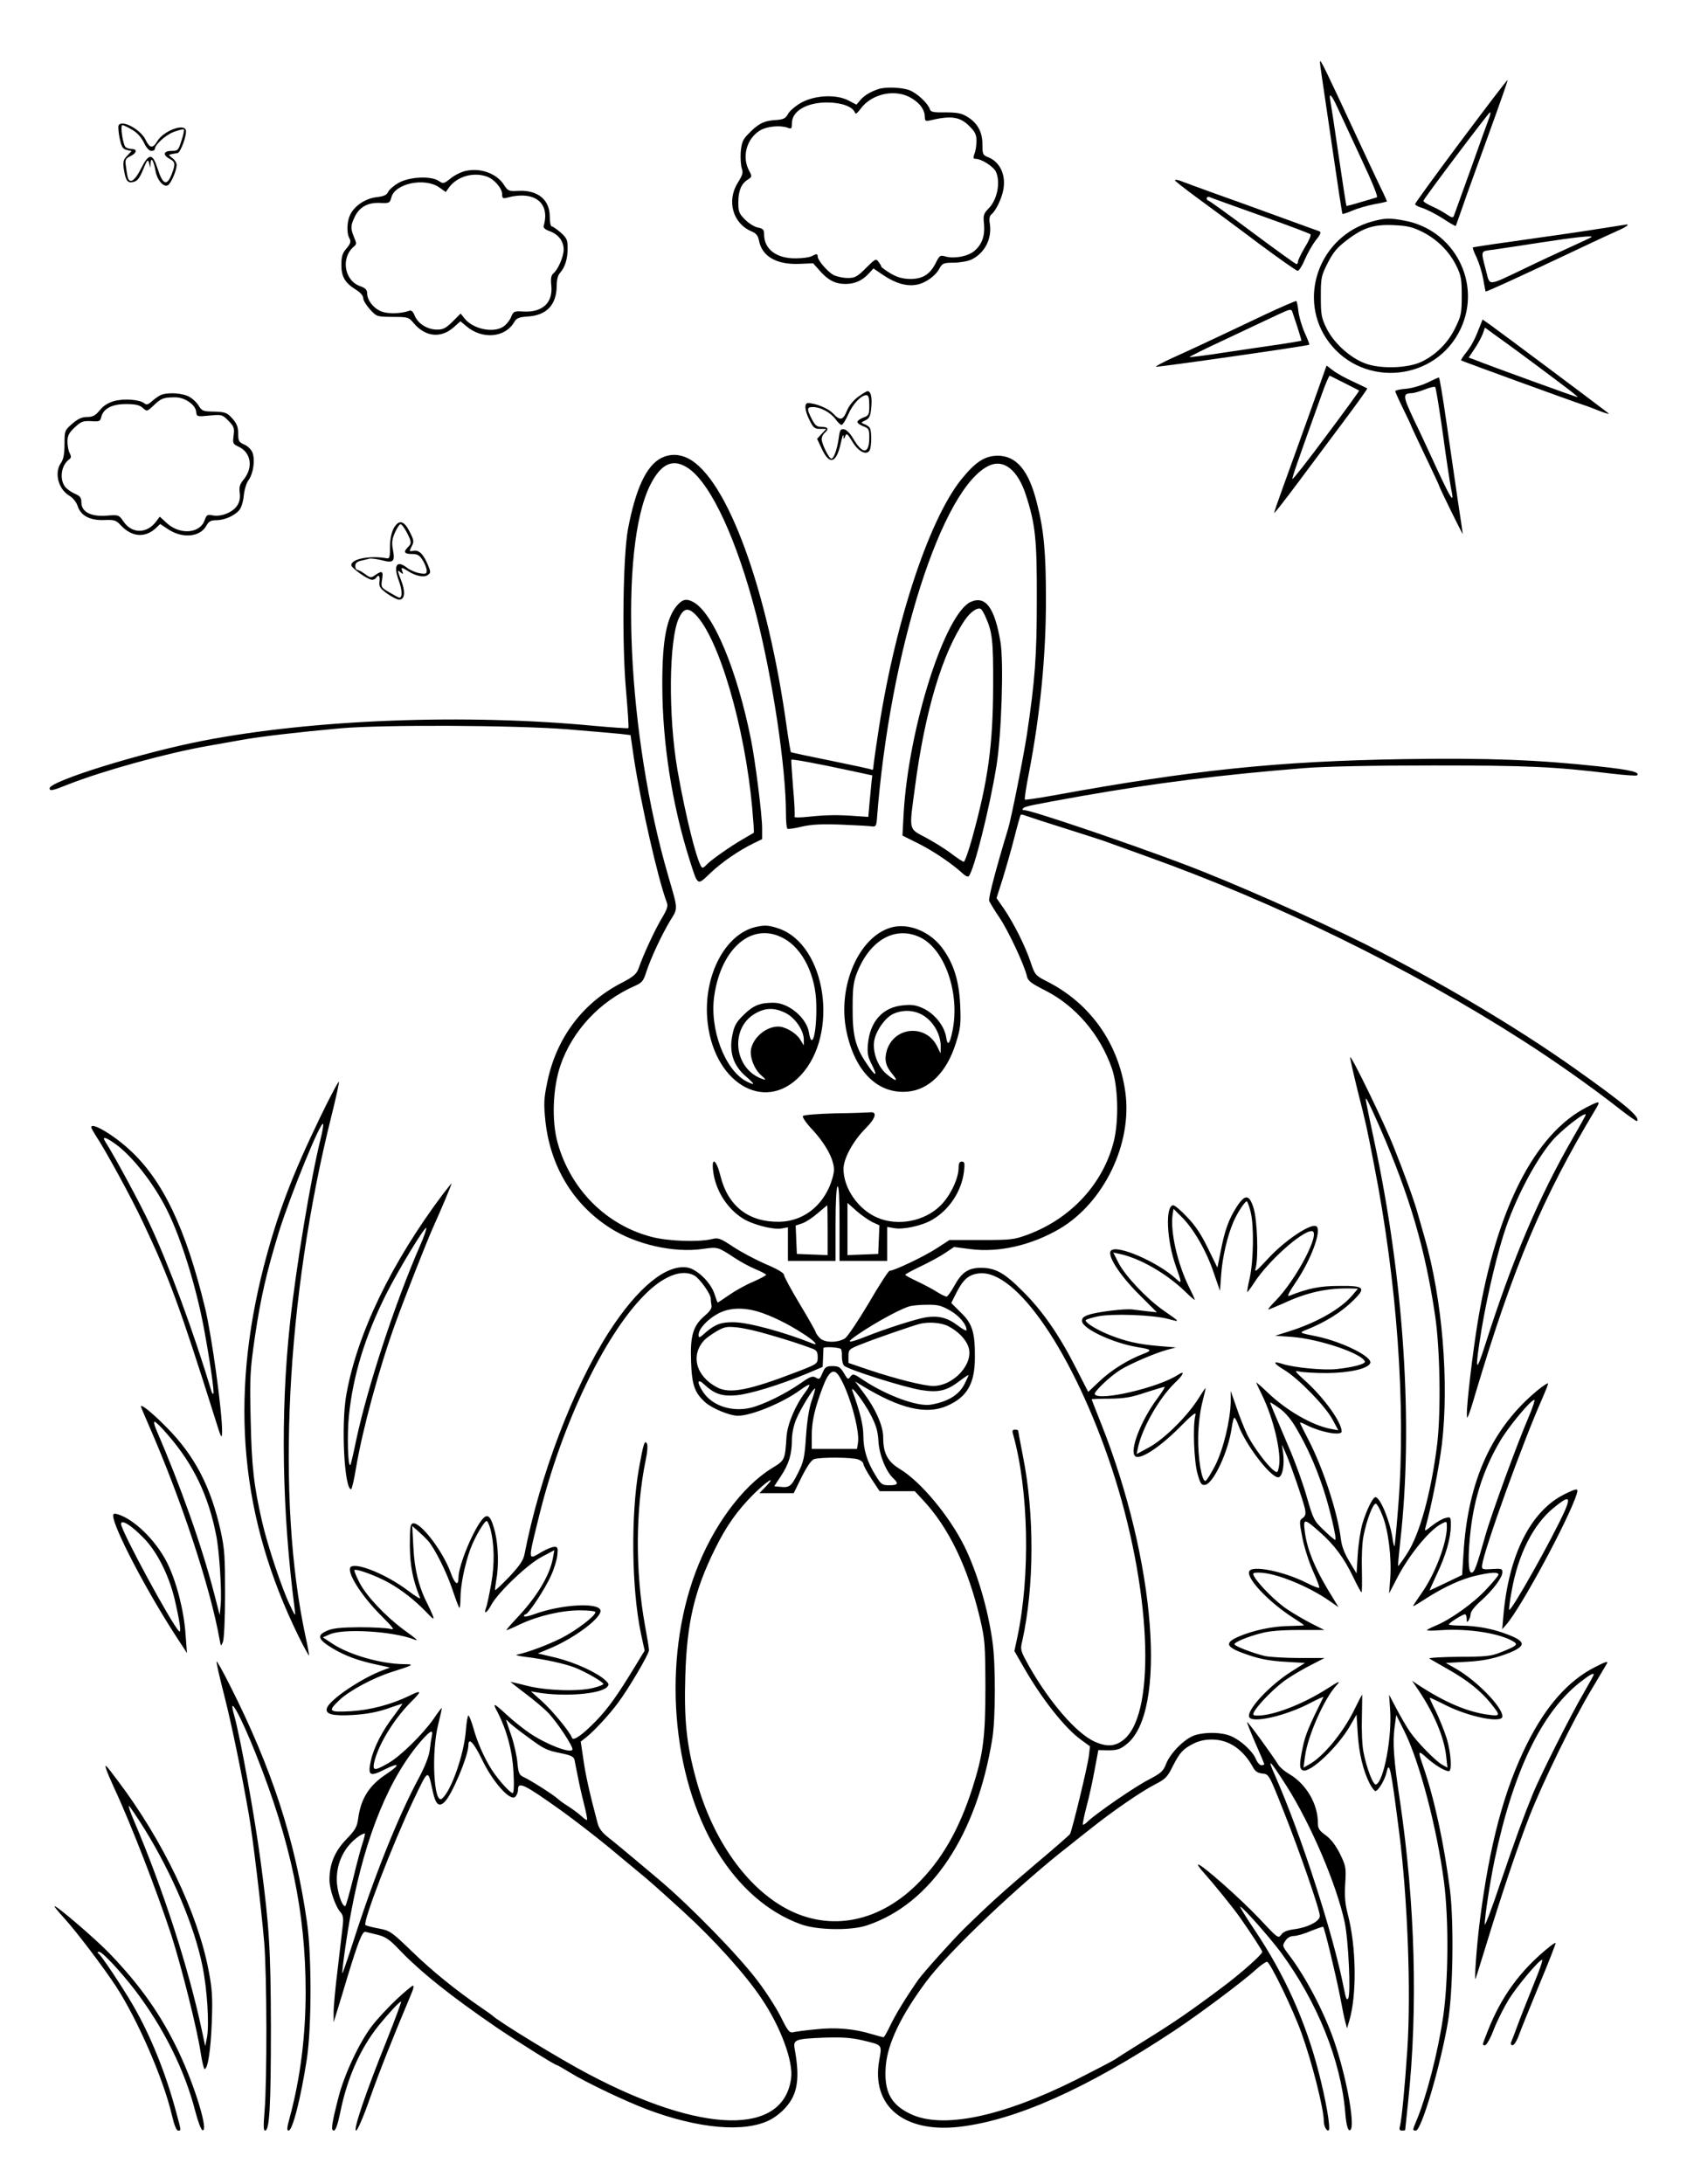 <?xml version="1.0" standalone="no"?>
<!DOCTYPE svg PUBLIC "-//W3C//DTD SVG 20010904//EN"
 "http://www.w3.org/TR/2001/REC-SVG-20010904/DTD/svg10.dtd">
<svg version="1.0" xmlns="http://www.w3.org/2000/svg"
 width="850pt" height="1100pt" viewBox="0 0 850 1100"
 preserveAspectRatio="xMidYMid meet">
<g transform="translate(0,1100) scale(0.1,-0.1)"
fill="#000000" stroke="none">
<path d="M6651 10690 c-1 -8 4 -42 9 -75 5 -33 30 -202 55 -374 25 -173 47
-316 49 -318 2 -2 24 5 49 16 25 11 74 25 109 32 35 6 64 13 66 14 1 1 -13 33
-32 71 -33 69 -70 148 -131 279 -145 312 -174 372 -174 355z m88 -232 c16 -35
70 -150 119 -256 57 -122 87 -194 79 -196 -7 -2 -43 -13 -81 -24 -39 -12 -71
-20 -72 -19 -1 1 -19 115 -39 252 -20 138 -39 262 -42 278 -9 45 6 31 36 -35z"/>
<path d="M7361 10290 c-127 -170 -231 -313 -231 -318 0 -5 17 -14 38 -20 21
-7 67 -30 101 -52 35 -23 64 -40 66 -38 1 2 16 44 33 93 17 50 76 213 131 364
55 151 99 276 97 278 -2 2 -107 -136 -235 -307z m141 113 c-6 -15 -47 -129
-91 -253 -45 -124 -83 -231 -86 -238 -4 -10 -12 -8 -35 8 -16 11 -50 30 -75
41 -25 11 -45 24 -43 28 7 18 333 450 336 446 3 -2 0 -17 -6 -32z"/>
<path d="M4425 10551 c-39 -13 -71 -32 -90 -55 l-20 -23 -40 21 c-61 32 -167
27 -236 -10 -29 -16 -60 -42 -68 -57 -14 -25 -23 -29 -69 -32 -55 -4 -85 -20
-136 -74 -24 -25 -30 -42 -34 -88 -2 -32 1 -69 6 -83 7 -19 3 -33 -20 -69 -58
-92 -26 -206 68 -246 24 -10 33 -21 38 -46 15 -80 88 -122 201 -118 l72 3 33
-37 c42 -48 78 -67 130 -67 47 0 85 17 118 53 l23 25 50 -34 c61 -41 117 -57
167 -48 45 8 97 45 116 83 14 25 20 28 74 28 33 1 72 8 89 17 67 34 102 106
90 181 -4 23 -1 38 9 46 22 18 51 79 59 122 15 76 -17 143 -78 166 -25 10 -27
15 -27 64 0 64 -26 110 -80 141 -26 16 -51 20 -107 20 -60 -1 -74 2 -78 16 -9
29 -62 79 -101 95 -37 15 -123 19 -159 6z m172 -48 c42 -27 63 -58 63 -95 0
-16 5 -19 23 -15 108 26 154 20 202 -29 28 -28 35 -42 35 -74 0 -21 -4 -50
-10 -64 -8 -21 -6 -26 6 -26 29 0 90 -39 102 -65 24 -53 7 -142 -38 -186 -24
-25 -27 -33 -22 -78 5 -60 -10 -102 -49 -135 -32 -27 -100 -40 -144 -28 -28 8
-31 6 -50 -32 -29 -58 -66 -81 -129 -81 -38 1 -65 8 -99 28 -26 16 -47 31 -47
35 0 4 -7 15 -14 24 -12 17 -17 14 -63 -32 -44 -44 -55 -50 -92 -50 -23 0 -55
7 -71 15 -30 16 -80 74 -80 93 0 15 -6 15 -30 2 -11 -6 -46 -11 -79 -11 -98
-2 -161 46 -161 120 0 24 -5 30 -31 35 -17 3 -46 21 -65 40 -30 30 -34 40 -34
85 0 59 14 95 47 116 23 15 23 16 6 48 -36 70 -10 161 58 201 34 20 100 26
137 13 20 -8 22 -5 22 22 0 61 72 104 175 105 73 0 130 -20 142 -50 4 -11 11
-6 29 18 58 79 181 103 261 51z"/>
<path d="M597 10367 c-2 -7 0 -35 6 -64 9 -42 15 -53 35 -58 l25 -6 -23 -24
c-19 -20 -21 -31 -16 -67 9 -59 19 -72 49 -64 19 4 31 20 48 62 21 50 24 54
30 33 l7 -24 1 25 c2 33 16 9 25 -43 8 -43 38 -79 60 -71 16 6 46 74 46 104 0
10 -10 26 -22 34 -12 9 -19 17 -15 17 4 1 12 3 17 4 6 1 16 3 24 4 16 1 50 96
42 117 -12 33 -113 -7 -142 -55 -24 -40 -39 -39 -60 4 -25 54 -124 106 -137
72z m68 -20 c25 -14 46 -37 60 -65 12 -26 27 -42 37 -42 10 0 18 4 18 9 0 22
54 71 96 87 24 9 47 14 50 12 3 -3 -2 -29 -12 -57 -15 -48 -18 -51 -50 -51
-41 0 -45 -21 -9 -40 29 -16 30 -26 9 -80 -23 -58 -44 -50 -69 28 -26 82 -44
83 -85 2 -27 -54 -51 -74 -63 -52 -3 4 -8 28 -11 54 -7 45 -6 48 24 63 31 16
32 35 2 35 -9 0 -22 4 -28 8 -14 8 -30 112 -17 112 4 0 26 -10 48 -23z"/>
<path d="M2345 10139 c-22 -5 -56 -22 -75 -38 -34 -27 -37 -27 -60 -12 -39 26
-145 21 -200 -9 -25 -14 -49 -35 -54 -46 -7 -16 -22 -23 -59 -27 -56 -7 -109
-42 -132 -87 -17 -34 -20 -93 -4 -121 8 -16 5 -26 -15 -50 -21 -24 -26 -41
-26 -83 0 -60 18 -91 75 -126 21 -13 35 -30 35 -41 0 -11 15 -36 34 -57 34
-37 35 -37 114 -38 77 0 81 -1 106 -31 59 -70 137 -78 201 -22 l35 31 30 -25
c80 -68 195 -58 241 21 11 20 24 25 68 28 96 6 145 59 146 155 0 30 6 54 17
65 25 28 38 70 38 124 0 42 -4 51 -35 79 -20 17 -40 31 -45 31 -6 0 -10 22
-10 49 0 85 -60 134 -156 130 -51 -3 -55 -1 -76 32 -38 57 -119 85 -193 68z
m110 -29 c37 -14 75 -59 75 -88 0 -20 4 -23 23 -18 139 38 221 -24 186 -143
-2 -8 9 -18 30 -25 44 -16 71 -50 71 -93 0 -35 -28 -101 -53 -121 -10 -9 -13
-26 -9 -62 8 -85 -45 -134 -140 -129 -48 3 -51 1 -63 -28 -7 -17 -25 -39 -39
-48 -51 -34 -154 -12 -196 42 l-19 24 -40 -40 c-33 -33 -48 -41 -78 -41 -49 0
-96 29 -113 69 -9 23 -18 30 -28 26 -37 -14 -102 -17 -136 -5 -40 13 -76 56
-76 92 0 18 -8 27 -36 37 -80 29 -98 144 -30 200 13 11 13 16 0 46 -18 44 -18
59 3 102 23 50 67 74 127 71 48 -2 50 -1 58 28 18 70 166 101 240 51 l34 -24
18 25 c42 55 124 77 191 52z"/>
<path d="M5920 10092 c0 -4 53 -45 117 -92 64 -47 200 -147 302 -224 102 -76
192 -139 199 -140 7 0 23 25 36 56 13 31 38 75 55 97 24 29 29 42 19 46 -7 2
-105 38 -218 79 -113 41 -261 95 -330 119 -69 25 -137 50 -152 56 -16 6 -28 7
-28 3z m430 -177 c135 -48 249 -91 253 -95 4 -4 -8 -33 -28 -65 -19 -32 -35
-65 -35 -72 0 -7 -3 -13 -8 -13 -4 0 -104 72 -222 160 -118 88 -218 160 -222
160 -4 0 -8 5 -8 11 0 6 6 9 13 7 6 -3 122 -45 257 -93z"/>
<path d="M6915 9885 c-269 -73 -383 -392 -218 -610 176 -231 538 -194 662 68
109 230 -31 500 -283 546 -74 14 -98 13 -161 -4z m252 -53 c75 -38 135 -98
171 -171 24 -49 27 -68 27 -151 0 -88 -3 -101 -33 -162 -36 -75 -99 -137 -172
-171 -69 -32 -207 -36 -282 -7 -76 28 -159 104 -195 178 -25 51 -28 68 -28
158 0 96 2 105 35 170 28 55 48 78 98 116 82 62 135 79 237 74 65 -3 92 -9
142 -34z"/>
<path d="M8065 9849 c-120 -19 -178 -27 -480 -70 -88 -12 -162 -24 -164 -25
-2 -2 6 -25 19 -51 12 -26 27 -74 33 -107 6 -34 11 -62 12 -64 3 -3 167 72
455 208 107 51 210 98 228 106 29 13 43 26 25 23 -5 -1 -62 -10 -128 -20z
m-46 -43 c-2 -2 -49 -24 -104 -49 -55 -25 -161 -74 -235 -110 -189 -90 -172
-89 -193 -9 -26 102 -29 96 33 104 30 4 141 21 245 37 175 27 264 36 254 27z"/>
<path d="M6370 9414 c-303 -144 -386 -182 -468 -219 -45 -21 -81 -40 -78 -42
4 -4 767 105 773 111 2 1 -9 29 -24 62 -14 32 -28 80 -31 106 -3 27 -7 50 -11
52 -3 1 -76 -30 -161 -70z m168 -64 c11 -35 20 -65 19 -66 -1 -1 -49 -9 -107
-18 -58 -8 -183 -27 -279 -41 -95 -15 -175 -25 -177 -23 -2 2 83 44 189 93
105 50 221 104 257 121 57 27 66 29 71 15 3 -9 15 -45 27 -81z"/>
<path d="M7461 9368 c-28 -73 -45 -107 -72 -141 -17 -21 -29 -40 -27 -42 4 -4
571 -210 618 -225 14 -4 50 -18 80 -30 30 -12 51 -17 45 -12 -11 10 -547 411
-602 450 l-33 23 -9 -23z m270 -200 c180 -134 224 -168 217 -168 -7 0 -438
156 -520 189 l-28 10 30 45 c17 25 35 59 41 75 l11 31 41 -30 c23 -16 117 -84
208 -152z"/>
<path d="M6598 8917 c-48 -133 -107 -298 -132 -366 -25 -69 -46 -129 -46 -134
0 -5 53 63 118 150 65 87 171 229 236 316 65 87 117 159 115 161 -2 1 -34 17
-71 34 -38 17 -83 42 -101 56 l-33 25 -86 -242z m178 153 c38 -19 70 -36 72
-37 2 -1 -72 -103 -165 -227 -92 -124 -169 -222 -171 -218 -2 7 20 71 151 435
17 48 34 86 37 85 4 -2 38 -19 76 -38z"/>
<path d="M7190 9072 c-30 -14 -79 -28 -107 -30 -29 -2 -53 -8 -53 -12 0 -4 18
-44 40 -89 22 -45 40 -83 40 -85 0 -2 32 -70 70 -150 39 -81 70 -148 70 -150
0 -7 120 -251 120 -245 0 3 -11 80 -25 170 -13 90 -39 266 -57 392 -18 125
-35 227 -38 226 -3 0 -30 -12 -60 -27z m80 -257 c17 -126 36 -250 41 -274 20
-92 2 -62 -104 169 -14 30 -50 109 -82 174 -58 124 -59 135 -10 136 11 1 40 9
65 19 25 10 48 15 51 12 4 -3 21 -109 39 -236z"/>
<path d="M4323 9001 c-24 -18 -46 -45 -56 -70 -20 -49 -34 -51 -71 -12 -24 25
-88 51 -125 51 -19 0 -17 -36 6 -82 20 -42 27 -48 55 -48 l31 0 -23 -25 -23
-25 23 -49 c39 -85 74 -75 96 26 7 32 13 49 14 38 1 -19 2 -19 9 -1 6 16 11
12 35 -27 29 -50 71 -72 87 -46 11 17 12 100 1 115 -4 6 -16 14 -27 18 -18 7
-18 8 5 19 21 10 26 22 30 65 5 50 -2 82 -19 82 -4 0 -26 -13 -48 -29z m57
-42 c0 -47 -2 -52 -30 -62 -16 -6 -30 -16 -30 -22 0 -6 14 -16 30 -22 27 -10
30 -16 30 -55 0 -86 -33 -89 -81 -7 -15 26 -34 45 -46 47 -18 3 -22 -4 -27
-45 -8 -56 -25 -103 -37 -103 -12 0 -49 75 -49 98 0 11 7 25 15 32 23 19 18
30 -15 30 -24 0 -33 7 -50 40 -26 51 -25 60 6 60 38 0 88 -27 113 -60 12 -17
26 -30 31 -30 6 0 21 24 34 53 23 53 65 97 92 97 10 0 14 -15 14 -51z"/>
<path d="M805 9008 c-11 -6 -30 -20 -42 -31 -17 -15 -26 -17 -36 -8 -23 19
-103 25 -153 11 -30 -9 -54 -24 -72 -47 -22 -26 -34 -33 -63 -33 -26 0 -46 -9
-75 -34 -38 -33 -39 -35 -39 -102 0 -50 -5 -76 -17 -94 -36 -50 -15 -133 42
-167 17 -10 35 -32 41 -51 16 -49 61 -73 132 -71 54 2 61 0 87 -28 55 -58 122
-63 176 -12 l21 20 38 -25 c72 -49 161 -42 194 15 12 23 23 29 49 29 41 0 91
21 116 49 11 12 21 42 24 73 3 30 13 66 25 81 24 34 33 102 19 138 -6 15 -24
33 -41 40 -28 12 -31 19 -31 56 0 33 -7 50 -29 75 -27 30 -35 33 -91 35 -58 1
-63 3 -81 33 -11 17 -35 38 -54 46 -41 17 -112 18 -140 2z m146 -31 c22 -15
35 -32 37 -49 3 -27 4 -27 67 -21 62 6 65 5 96 -26 28 -29 31 -37 26 -74 -5
-40 -4 -43 26 -57 63 -30 74 -106 23 -167 -18 -22 -22 -37 -18 -66 3 -24 -1
-46 -13 -63 -22 -34 -79 -57 -121 -50 -29 6 -33 4 -43 -24 -23 -67 -124 -75
-190 -15 l-36 33 -18 -24 c-47 -63 -123 -63 -165 0 -23 33 -24 34 -85 29 -79
-6 -127 19 -127 67 0 24 -6 32 -34 44 -18 8 -41 24 -50 37 -27 40 -17 106 22
135 11 8 12 15 3 32 -6 11 -11 37 -11 58 0 29 7 44 36 71 32 30 42 34 83 32
41 -3 46 -1 51 20 10 43 54 66 125 66 48 0 68 -5 84 -19 21 -19 22 -19 54 11
38 37 50 41 103 42 27 1 53 -7 75 -22z"/>
<path d="M3333 8694 c-76 -38 -130 -154 -169 -359 -25 -138 -31 -568 -10 -809
9 -104 15 -191 12 -193 -2 -2 -78 3 -167 11 -654 63 -1425 33 -1979 -75 -309
-60 -770 -203 -770 -239 0 -15 13 -13 95 20 170 67 490 156 700 193 50 9 128
23 175 31 95 17 284 39 495 58 212 19 880 16 1145 -5 118 -10 238 -20 266 -23
l51 -6 17 -117 c35 -229 121 -607 165 -724 8 -20 3 -35 -23 -79 -34 -56 -94
-184 -117 -251 -12 -33 -24 -44 -89 -78 -195 -101 -326 -276 -372 -496 -18
-87 -19 -109 -10 -199 25 -229 140 -420 327 -539 128 -82 320 -126 465 -105
77 11 76 11 160 -44 30 -20 78 -46 107 -58 29 -12 53 -25 53 -28 0 -4 -29 -19
-65 -35 -36 -15 -90 -45 -120 -66 -31 -21 -57 -39 -59 -39 -1 0 -8 18 -15 40
-17 58 -86 126 -135 136 -107 20 -253 -99 -399 -326 -179 -280 -347 -721 -424
-1116 -6 -32 -24 -58 -76 -114 -38 -39 -70 -70 -72 -68 -2 1 1 23 5 48 14 71
11 175 -6 245 -19 75 -34 93 -58 70 -46 -46 -126 -237 -126 -300 0 -45 -18
-34 -39 24 -39 109 -152 256 -190 249 -14 -3 -16 -20 -16 -113 1 -102 15 -173
52 -263 2 -7 -25 10 -61 37 -104 79 -253 141 -287 121 -29 -19 48 -144 154
-249 63 -64 68 -71 42 -64 -16 4 -86 8 -155 8 -95 -1 -134 -5 -163 -18 -52
-23 -46 -43 28 -88 66 -39 128 -62 226 -83 l64 -14 -34 -13 c-109 -40 -272
-150 -284 -192 -9 -30 28 -40 132 -34 65 4 120 14 170 31 41 14 76 26 78 26 2
0 -16 -26 -40 -58 -60 -77 -103 -161 -118 -227 -17 -78 -7 -85 70 -46 76 38
80 24 7 -24 -86 -57 -127 -122 -141 -221 -6 -45 -14 -59 -60 -107 -58 -60 -85
-124 -85 -204 0 -48 30 -135 56 -164 13 -14 15 -30 11 -66 -3 -27 -15 -127
-26 -223 -12 -96 -21 -195 -20 -220 l0 -45 20 65 c11 36 34 110 50 165 53 174
75 230 90 226 8 -2 36 -9 62 -15 39 -10 59 -23 105 -71 109 -115 262 -237 499
-399 107 -72 289 -186 298 -186 3 0 33 -17 67 -38 87 -53 279 -144 390 -186
259 -97 489 -117 616 -53 25 12 62 41 82 65 59 66 71 146 44 293 -8 47 1 51
148 57 90 3 135 0 192 -13 104 -25 100 -20 86 -101 -41 -230 124 -367 404
-335 284 33 643 193 1081 483 120 79 349 250 411 307 25 23 51 41 58 41 15 0
132 -242 174 -360 53 -147 112 -381 112 -442 0 -27 16 -55 25 -46 10 10 -14
151 -51 293 -66 256 -171 489 -321 713 -46 68 -79 122 -74 120 16 -5 149 -156
205 -231 184 -251 302 -544 324 -806 4 -53 12 -86 20 -89 37 -12 -9 257 -78
455 -51 145 -143 320 -225 427 -34 45 -35 47 -19 71 10 16 26 25 43 25 14 0
53 11 85 25 33 13 61 23 63 21 7 -6 63 -240 83 -341 11 -60 24 -123 29 -140
l8 -30 12 40 c38 131 35 370 -8 534 -14 54 -17 92 -13 156 5 80 3 88 -27 150
-22 43 -45 73 -71 92 -33 24 -40 34 -40 64 0 95 -59 194 -143 244 -23 13 -48
34 -56 47 -28 46 -154 219 -157 215 -2 -2 17 -49 41 -105 25 -56 45 -104 45
-107 0 -3 -7 -5 -15 -5 -8 0 -21 15 -28 33 -17 39 -77 94 -126 114 -45 19
-123 21 -178 5 -51 -15 -126 -89 -148 -146 -14 -36 -25 -46 -88 -79 -70 -36
-257 -165 -304 -208 -12 -13 -25 -21 -27 -18 -2 2 6 42 18 89 13 47 31 130 41
185 l19 101 51 -1 c42 0 59 5 89 29 209 159 149 924 -125 1614 -27 68 -49 124
-49 125 0 1 42 3 93 3 74 1 109 7 182 32 50 16 92 29 93 27 2 -2 -14 -27 -36
-57 -82 -109 -142 -262 -113 -291 22 -22 118 39 219 139 72 73 91 87 85 66
-14 -52 -7 -234 11 -295 14 -50 20 -58 38 -55 42 6 118 170 134 288 4 27 10
50 13 50 4 0 13 -16 20 -36 36 -99 162 -264 201 -264 21 0 33 59 25 123 l-6
42 22 -50 c27 -63 84 -230 94 -273 5 -26 3 -36 -11 -47 -18 -12 -18 -17 -2
-99 9 -47 33 -122 53 -167 20 -44 35 -83 32 -85 -3 -3 -32 8 -65 25 -115 58
-276 90 -288 57 -14 -36 100 -156 224 -235 28 -18 52 -34 52 -36 0 -2 -35 -3
-77 -4 -81 -1 -179 -22 -249 -52 -80 -34 -69 -56 49 -95 58 -20 112 -29 182
-33 l100 -6 -68 -43 c-111 -70 -226 -194 -213 -229 13 -34 188 6 313 73 35 18
63 31 61 27 -72 -145 -91 -190 -103 -248 -19 -89 -19 -114 0 -121 36 -14 174
116 236 222 l34 59 6 -95 c6 -99 27 -187 60 -252 11 -21 24 -38 29 -38 14 0
48 57 56 93 14 64 22 26 64 -303 42 -327 60 -798 41 -1090 -13 -194 -28 -349
-37 -387 -5 -17 -2 -23 10 -23 9 0 16 1 16 3 0 1 7 66 15 143 50 472 35 996
-41 1513 -32 210 -38 296 -27 375 l8 59 42 -84 c76 -154 163 -484 199 -759 24
-189 22 -497 -5 -679 -26 -178 -85 -405 -135 -523 -19 -45 -20 -48 -2 -48 28
0 125 331 162 550 25 151 30 496 10 660 -30 235 -78 459 -135 624 -28 80 -27
84 18 43 40 -36 91 -67 111 -67 17 0 11 94 -11 166 -12 38 -37 99 -55 137 -19
37 -32 67 -30 67 3 0 40 -17 83 -39 119 -59 283 -91 283 -55 0 47 -127 177
-229 237 l-56 32 105 6 c75 4 126 14 179 32 124 43 129 68 23 107 -73 28 -151
42 -229 43 -35 0 -63 3 -63 6 1 8 69 51 81 51 5 0 9 -10 9 -22 0 -19 2 -20 10
-8 5 8 10 23 10 33 0 11 23 40 52 65 62 56 108 118 108 144 0 18 -6 19 -52 16
-51 -3 -53 -2 -50 22 12 83 207 622 302 835 16 37 30 71 30 77 0 5 -24 -10
-52 -33 -230 -189 -352 -456 -374 -820 l-7 -111 -81 -39 c-45 -21 -82 -39 -83
-39 -1 0 16 37 37 83 45 94 70 181 70 245 0 43 -1 44 -27 37 -15 -3 -45 -21
-67 -38 -39 -31 -39 -31 -33 -7 29 101 69 308 82 416 37 315 2 731 -86 1038
-11 39 -27 94 -35 122 -17 63 -68 204 -123 341 -44 112 -211 456 -218 449 -2
-2 15 -77 37 -167 44 -174 44 -173 83 -374 116 -590 161 -1215 123 -1709 -9
-115 -18 -211 -20 -213 -2 -2 -7 17 -10 42 -14 88 -62 205 -86 205 -13 0 -45
-65 -66 -135 -9 -33 -20 -102 -23 -154 l-6 -95 -36 60 c-24 39 -39 77 -43 114
-17 136 -91 361 -166 504 -22 42 -40 79 -40 81 0 3 14 -2 31 -11 72 -37 179
-57 179 -33 0 45 -85 164 -176 248 -60 54 -65 61 -39 54 17 -4 80 -8 140 -8
115 1 208 22 219 50 12 32 -141 108 -271 135 -85 17 -87 18 -58 30 102 40 184
91 248 155 60 60 50 70 -73 69 -99 0 -158 -12 -254 -50 -13 -5 -2 17 34 70 74
109 129 254 104 279 -23 22 -160 -68 -248 -165 -58 -62 -66 -69 -59 -43 14 54
8 236 -10 298 -22 73 -43 75 -86 9 -40 -62 -60 -118 -80 -221 l-17 -85 -48 98
c-34 70 -64 115 -105 157 -31 33 -62 59 -69 59 -42 0 -34 -178 13 -308 31 -87
31 -91 -2 -60 -92 83 -294 171 -325 140 -22 -22 41 -121 139 -219 l92 -92 -47
5 c-26 3 -59 7 -74 9 -37 6 -182 -12 -224 -27 -26 -9 -34 -17 -32 -33 6 -39
159 -110 283 -130 69 -11 72 -16 24 -34 -78 -30 -161 -82 -220 -138 l-56 -53
-62 121 c-83 164 -169 288 -266 384 -93 94 -139 120 -212 120 -65 0 -98 -23
-136 -93 -16 -29 -33 -52 -38 -52 -5 0 -26 10 -47 23 -20 13 -65 37 -99 53
-34 16 -62 31 -62 34 0 3 35 22 77 42 42 20 98 50 123 67 l46 31 84 -11 c142
-18 304 19 447 102 224 132 368 429 332 689 -34 245 -176 447 -396 558 -57 29
-60 32 -82 99 -29 84 -82 189 -132 264 l-39 56 30 94 c16 52 43 145 59 208 16
63 31 116 33 118 3 2 15 -1 28 -6 13 -5 105 -35 204 -66 99 -31 198 -63 220
-72 22 -8 103 -37 180 -65 650 -232 1331 -565 1900 -930 158 -101 341 -230
474 -334 52 -41 96 -72 99 -70 18 19 -58 84 -318 268 -291 206 -684 439 -1055
625 -255 127 -668 310 -910 401 -288 109 -770 272 -804 272 -10 0 -12 3 -5 10
9 9 37 15 294 61 377 66 691 106 1125 141 102 8 336 13 645 13 481 0 609 -6
899 -41 68 -8 126 -12 129 -9 17 16 -33 28 -189 45 -314 34 -559 43 -979 37
-640 -10 -1071 -55 -1773 -183 -77 -14 -141 -23 -143 -21 -3 3 6 63 20 133 57
295 86 589 86 873 0 239 -10 350 -46 490 -41 163 -103 236 -198 236 -65 -1
-112 -32 -183 -120 -167 -209 -341 -744 -422 -1300 -12 -77 -21 -146 -21 -153
0 -7 -4 -11 -8 -8 -5 3 -98 23 -206 45 -109 22 -199 41 -201 43 -2 2 -11 55
-20 118 -97 703 -301 1260 -497 1361 -45 23 -92 24 -135 3z m139 -55 c113 -81
242 -361 338 -734 83 -324 150 -769 150 -1002 0 -39 3 -74 8 -77 4 -2 37 2 72
11 49 11 99 14 200 10 74 -3 144 -7 155 -9 16 -2 20 3 23 32 64 852 330 1685
570 1787 72 30 141 -26 181 -150 48 -147 56 -225 55 -527 0 -284 -9 -406 -50
-680 -17 -111 -79 -424 -95 -475 -58 -190 -100 -349 -95 -362 4 -9 27 -48 53
-86 46 -69 125 -239 137 -293 5 -24 21 -36 94 -73 151 -77 273 -219 333 -388
33 -91 37 -265 11 -371 -54 -214 -216 -389 -434 -470 -68 -25 -84 -27 -233
-27 l-161 0 -65 -42 c-61 -40 -214 -113 -237 -113 -5 0 -53 -73 -105 -163 -53
-89 -107 -169 -119 -177 -38 -24 -105 -23 -128 2 -11 12 -20 25 -20 29 0 4
-36 68 -80 141 -44 73 -80 140 -80 148 0 9 -35 30 -93 54 -50 22 -124 61 -163
87 -67 44 -75 47 -110 38 -69 -15 -215 -10 -298 11 -231 59 -412 240 -477 477
-30 110 -24 274 15 388 60 174 198 322 373 399 37 16 45 25 59 70 24 73 78
188 120 258 41 66 41 54 -8 223 -208 709 -251 1657 -91 1974 56 110 117 135
195 80z m802 -1518 l121 -26 -4 -35 c-2 -19 -6 -66 -10 -104 l-6 -70 -60 4
c-93 7 -153 6 -239 -3 -44 -5 -76 -5 -73 0 3 5 0 71 -7 146 -6 76 -10 139 -9
141 5 4 134 -20 287 -53z m2682 -1807 c146 -336 224 -600 274 -934 26 -170 31
-490 11 -655 -30 -241 -88 -454 -152 -550 -23 -36 -44 -64 -45 -62 -1 1 4 56
11 122 67 586 19 1323 -132 2024 -46 217 -47 220 -34 200 6 -9 36 -74 67 -145z
m-655 -416 c18 -70 15 -246 -4 -333 -9 -38 -14 -71 -13 -72 1 -2 18 20 36 48
69 107 239 259 289 259 50 0 -76 -243 -183 -352 -20 -20 -36 -39 -36 -42 0 -3
33 11 74 29 122 57 224 79 344 76 l34 -1 -27 -32 c-59 -70 -180 -139 -320
-183 l-70 -22 86 -6 c138 -11 353 -84 366 -124 4 -12 -58 -29 -143 -38 -63 -7
-213 7 -272 26 -52 17 -48 4 10 -31 72 -44 207 -183 242 -249 l29 -54 -39 7
c-93 18 -222 92 -318 184 -31 30 -56 51 -56 49 0 -3 13 -31 29 -63 58 -119 98
-289 85 -360 -6 -31 -8 -33 -25 -20 -31 21 -106 122 -135 181 -14 30 -39 92
-54 137 l-29 83 0 -55 c-2 -93 -37 -239 -78 -320 -21 -41 -43 -76 -49 -78 -19
-5 -39 117 -37 223 1 58 10 130 21 173 10 39 18 72 16 72 -1 0 -20 -28 -42
-63 -58 -88 -171 -198 -244 -237 l-61 -33 6 29 c20 99 105 250 186 329 46 43
54 66 16 41 -97 -64 -397 -134 -419 -98 -7 11 77 91 129 123 48 30 173 84 235
101 l45 12 -85 7 c-105 9 -166 23 -250 56 -64 26 -120 60 -120 74 0 3 27 12
59 19 74 16 284 8 359 -13 60 -16 61 -17 -28 45 -84 59 -192 174 -225 239
l-26 51 33 -7 c102 -22 234 -98 328 -188 27 -27 50 -46 50 -43 0 4 -13 32 -29
64 -58 117 -95 279 -83 364 l5 30 39 -39 c60 -58 126 -172 162 -279 l33 -95 6
83 c6 86 31 193 61 263 19 45 58 105 68 105 3 0 12 -24 19 -52z m-2802 -322
c26 -15 81 -91 82 -115 0 -9 2 -25 4 -36 3 -13 -9 -30 -35 -52 -58 -50 -73
-100 -68 -230 4 -119 18 -157 71 -205 34 -31 124 -68 165 -68 69 0 228 66 316
131 22 16 41 27 44 25 2 -3 -7 -20 -21 -38 -50 -66 -89 -159 -94 -222 -8 -121
-8 -120 -75 -161 -150 -93 -297 -293 -383 -522 -168 -446 -123 -1030 109
-1408 110 -179 255 -306 421 -366 82 -30 254 -33 335 -5 321 108 551 452 630
941 16 98 17 372 1 485 -23 169 -79 356 -143 485 -77 153 -219 323 -323 386
-63 38 -85 80 -85 160 0 59 -39 146 -103 230 l-39 52 38 -23 c189 -115 322
-146 426 -100 101 44 140 112 140 244 1 126 -13 171 -72 227 l-47 47 24 48
c36 71 63 95 116 101 188 21 477 -404 669 -982 195 -591 226 -1216 66 -1361
-45 -40 -89 -44 -153 -15 -91 41 -226 197 -329 378 -45 81 -46 84 -35 130 60
272 62 636 3 930 -13 68 -24 125 -24 128 0 3 -7 5 -16 5 -12 0 -15 -6 -10 -22
79 -280 88 -711 22 -1023 l-15 -70 46 -80 c92 -161 209 -309 290 -367 l45 -33
-6 -50 c-7 -55 -85 -377 -95 -392 -3 -5 -82 -74 -176 -153 -157 -133 -225
-194 -358 -324 -60 -59 -205 -221 -230 -256 -64 -92 -114 -174 -140 -228 -16
-34 -32 -62 -35 -62 -4 0 -29 7 -57 15 -91 28 -182 36 -284 25 -53 -5 -105
-12 -116 -15 -17 -4 -27 9 -60 76 -22 44 -74 126 -117 182 -94 126 -341 379
-499 512 -13 11 -64 54 -113 95 -49 41 -110 92 -137 113 -35 27 -51 48 -58 75
-40 150 -62 249 -72 324 l-13 87 27 21 c39 31 115 112 160 173 53 70 157 247
157 266 0 9 -9 65 -20 124 -50 273 -48 586 4 837 8 36 10 71 6 79 -12 22 -18
1 -41 -126 -41 -234 -37 -602 10 -828 l19 -88 -53 -87 c-83 -136 -130 -203
-192 -267 -69 -71 -115 -103 -121 -85 -9 28 -97 135 -150 183 l-57 51 35 -6
c132 -22 312 -8 348 27 12 13 11 17 -8 35 -42 39 -154 90 -247 113 l-93 22 53
22 c131 53 275 162 262 197 -15 39 -201 27 -332 -21 -29 -11 -53 -15 -53 -10
0 5 4 9 8 9 14 0 99 129 128 194 15 32 29 78 32 102 4 38 2 44 -14 44 -11 0
-39 -11 -63 -25 -74 -43 -73 -56 -11 195 113 451 324 892 525 1096 96 98 191
135 254 100z m1288 -176 c47 -27 83 -70 83 -99 0 -6 -20 5 -45 24 -51 39 -97
50 -158 41 -50 -8 -201 -56 -304 -97 -73 -29 -97 -33 -71 -12 69 54 231 146
287 163 14 5 55 9 91 9 55 1 73 -4 117 -29z m-966 -6 c62 -19 146 -59 223
-109 57 -36 85 -65 50 -51 -139 56 -321 106 -396 107 -64 1 -94 -10 -142 -51
-32 -29 -36 -30 -36 -12 0 30 46 79 99 107 55 29 124 32 202 9z m957 -73 c50
-26 89 -66 102 -106 27 -83 -75 -195 -178 -195 -47 0 -190 36 -327 82 l-100
34 0 34 c0 33 2 36 69 62 67 27 250 90 291 101 46 11 108 6 143 -12z m-905
-42 c97 -28 159 -48 220 -71 22 -8 27 -17 27 -43 0 -33 -1 -34 -102 -73 -244
-94 -341 -113 -405 -79 -107 56 -135 162 -64 238 9 10 36 29 61 44 39 23 52
25 103 20 32 -3 104 -19 160 -36z m364 -73 c3 -3 6 -20 5 -38 0 -18 4 -38 10
-45 15 -19 307 -111 391 -124 86 -13 126 -4 192 46 25 19 45 32 45 30 0 -3 -9
-23 -20 -45 -28 -55 -83 -89 -169 -104 -66 -12 -222 45 -340 123 -49 33 -54
34 -66 18 -12 -16 -14 -15 -33 18 -18 30 -27 35 -57 35 -32 0 -38 -4 -51 -35
-13 -31 -16 -34 -33 -23 -17 10 -28 6 -78 -29 -78 -54 -186 -107 -251 -123
-95 -22 -193 10 -239 79 -33 49 -30 72 5 39 51 -48 89 -61 161 -55 69 6 219
52 356 109 l80 34 2 44 c1 25 2 48 2 51 1 8 80 4 88 -5z m-8 -138 c50 -80 104
-272 94 -334 l-5 -31 -114 0 -114 0 0 66 c0 73 15 139 57 249 30 78 55 94 82
50z m-140 -124 c-13 -38 -23 -102 -28 -179 -7 -106 -12 -127 -40 -183 -34 -68
-43 -75 -90 -70 l-30 3 33 50 c40 60 56 111 56 183 0 32 9 74 22 105 22 53 88
160 95 154 1 -2 -6 -30 -18 -63z m297 -67 c28 -54 37 -83 40 -135 4 -70 39
-155 76 -188 27 -26 22 -34 -21 -34 -36 0 -42 4 -69 49 -43 68 -62 132 -62
201 0 51 -16 118 -55 225 -14 39 55 -50 91 -118z m3318 -9 c-58 -134 -190
-495 -219 -598 -46 -162 -56 -190 -71 -190 -17 0 -19 82 -4 215 19 164 67 310
148 447 44 75 155 208 173 208 4 0 -8 -37 -27 -82z m-1172 -62 c54 -93 94
-181 134 -299 31 -92 70 -255 62 -262 -2 -2 -27 19 -56 47 -51 48 -55 56 -87
167 -18 64 -55 166 -80 226 -91 213 -105 247 -105 252 0 2 21 -11 46 -29 30
-21 60 -57 86 -102z m-2208 -156 c14 -5 26 -15 26 -22 0 -7 18 -41 41 -76 l41
-62 88 0 89 0 40 -43 c131 -139 227 -339 288 -595 26 -110 27 -131 28 -347 0
-256 -11 -339 -66 -512 -68 -211 -156 -363 -282 -486 -202 -197 -456 -238
-677 -107 -194 115 -355 351 -433 640 -48 174 -61 300 -54 522 8 267 46 428
150 638 58 117 112 193 195 276 64 63 117 98 63 40 l-35 -36 86 0 87 0 41 83
c28 55 48 84 63 89 35 10 193 9 221 -2z m2642 -284 c29 -72 46 -210 39 -312
l-6 -79 41 79 c59 114 161 240 223 272 27 14 27 14 27 -17 0 -79 -59 -235
-125 -329 -17 -25 -35 -51 -40 -59 -9 -16 -10 -16 70 35 86 54 170 92 239 108
77 18 116 20 116 6 0 -5 -28 -39 -62 -75 -64 -69 -179 -151 -254 -182 -24 -10
-44 -20 -44 -23 0 -3 30 -3 67 0 141 10 307 -16 373 -60 19 -13 8 -21 -70 -52
-48 -19 -75 -22 -213 -22 -87 -1 -152 -5 -145 -9 7 -4 50 -29 96 -55 96 -54
164 -109 213 -170 50 -62 50 -66 -10 -58 -107 14 -220 62 -356 151 l-30 20 17
-25 c89 -127 145 -257 155 -358 l6 -54 -24 13 c-33 17 -129 115 -166 169 -17
25 -47 77 -67 115 l-37 70 5 -72 c11 -138 -32 -367 -71 -380 -14 -5 -47 81
-63 163 -7 33 -10 112 -8 176 1 64 2 115 1 114 -1 -1 -21 -39 -43 -84 -57
-113 -155 -231 -224 -268 l-28 -16 7 54 c13 104 97 293 157 358 26 28 16 25
-44 -14 -124 -79 -272 -136 -351 -136 -24 0 -26 3 -18 19 21 39 113 131 167
166 31 21 86 53 122 71 l66 34 -129 0 c-72 0 -149 5 -172 10 -59 14 -153 50
-153 59 0 11 65 38 135 56 39 11 104 16 189 16 l129 0 -66 33 c-36 19 -90 50
-121 71 -54 35 -146 127 -167 166 -9 17 -6 19 24 19 80 0 244 -65 355 -142
l46 -32 -21 35 c-93 148 -136 247 -149 348 -8 65 -3 65 76 -5 72 -63 122 -130
168 -226 20 -42 39 -77 42 -77 3 -1 3 49 2 111 -2 61 1 139 8 172 16 82 49
168 63 163 6 -2 21 -29 33 -61z m-4496 -63 c21 -78 23 -178 5 -279 -10 -55
-21 -109 -26 -121 -14 -37 5 -26 26 14 34 63 183 205 254 242 l64 34 -7 -39
c-16 -89 -82 -198 -185 -306 -30 -32 -52 -58 -49 -58 3 0 34 13 69 30 92 43
209 70 301 70 43 0 78 -4 78 -9 0 -19 -93 -90 -168 -129 -69 -35 -172 -74
-227 -85 -11 -2 7 -7 40 -11 99 -12 198 -34 251 -54 56 -22 144 -73 144 -83 0
-4 -24 -13 -52 -20 -77 -19 -238 -13 -332 11 -44 11 -81 20 -83 20 -3 0 31
-26 74 -59 43 -32 95 -76 115 -97 47 -49 129 -174 122 -186 -12 -19 -132 27
-216 84 -31 21 -84 63 -117 94 -65 60 -71 61 -44 11 47 -92 74 -193 80 -299 4
-68 2 -108 -4 -108 -13 0 -71 65 -104 115 -38 59 -75 142 -94 213 -10 34 -21
62 -25 62 -4 0 -10 -35 -13 -77 -9 -118 -74 -304 -120 -341 -42 -35 -55 238
-18 378 10 41 18 76 17 78 -2 1 -20 -23 -41 -54 -54 -77 -166 -188 -229 -224
-69 -39 -79 -39 -71 3 20 89 98 217 185 305 57 56 56 63 -7 32 -93 -45 -198
-72 -295 -78 -113 -6 -118 -1 -57 57 50 47 171 112 264 141 111 35 117 39 57
39 -115 2 -272 47 -357 103 l-48 32 34 15 c68 31 318 16 424 -25 27 -10 20 -3
-53 50 -90 67 -184 166 -220 234 -17 33 -29 62 -26 65 9 8 111 -29 173 -64 66
-37 130 -87 189 -148 36 -38 41 -40 33 -18 -6 15 -18 41 -27 59 -43 83 -66
174 -71 283 l-6 110 34 -30 c18 -16 39 -37 46 -45 33 -38 91 -153 120 -238 17
-51 34 -96 37 -99 3 -4 6 18 6 48 0 65 22 171 50 248 22 59 70 141 82 141 4 0
12 -17 18 -37z m185 -1048 c88 -65 96 -69 173 -85 50 -10 63 -17 67 -34 2 -12
9 -48 16 -81 6 -33 20 -95 31 -138 11 -43 18 -80 16 -82 -2 -3 -15 6 -29 19
-14 13 -44 35 -66 49 -22 14 -46 31 -54 39 -19 18 -138 94 -170 108 -23 11
-27 19 -32 73 -3 34 -17 96 -31 137 -14 41 -26 76 -26 78 0 2 8 -4 17 -14 10
-10 49 -41 88 -69z m-479 3 c-3 -13 -8 -45 -11 -73 -4 -31 -25 -84 -55 -140
-104 -193 -224 -493 -330 -823 -29 -90 -54 -162 -55 -160 -4 5 23 199 45 313
72 383 194 679 357 863 42 47 56 53 49 20z m4020 -39 c45 -21 87 -64 116 -117
12 -23 24 -31 49 -34 32 -3 33 -4 104 -183 81 -203 185 -503 185 -534 0 -27
-60 -58 -129 -67 -36 -5 -56 -13 -66 -28 -14 -20 -18 -17 -112 84 -95 100
-287 270 -306 270 -5 0 8 -19 29 -42 44 -49 147 -175 184 -228 55 -79 110
-163 110 -170 0 -13 -112 -112 -201 -178 -160 -120 -245 -178 -379 -261 -74
-46 -147 -92 -161 -102 -14 -9 -102 -55 -195 -102 -378 -189 -679 -251 -839
-172 -98 47 -132 114 -122 240 9 114 78 257 205 427 113 151 474 493 726 688
17 14 63 50 101 80 106 85 254 187 322 222 55 28 65 38 92 93 36 70 51 87 107
115 52 26 126 26 180 -1z m-3767 -81 c53 -111 140 -209 166 -188 8 7 15 23 15
36 0 44 29 30 216 -103 71 -51 179 -135 240 -185 61 -51 131 -109 154 -128 42
-34 78 -65 225 -199 152 -139 309 -312 392 -436 96 -142 161 -317 149 -402
-39 -290 -449 -281 -1022 22 -143 75 -454 265 -484 295 -3 3 -27 20 -55 39
-131 90 -248 185 -348 282 -106 102 -112 106 -170 117 -33 6 -62 14 -66 17
-14 15 137 408 242 629 78 162 72 159 98 42 14 -63 30 -78 58 -52 37 33 121
234 121 287 0 42 27 13 69 -73z m4053 -132 c123 -194 251 -493 293 -686 19
-88 32 -359 18 -384 -7 -13 -12 -1 -22 51 -52 267 -214 770 -347 1072 -42 94
-27 80 58 -53z m-4655 -288 c-8 -23 -30 -105 -48 -180 -19 -76 -36 -138 -40
-138 -17 0 -42 78 -42 134 -1 89 41 170 112 219 14 9 27 15 29 13 2 -2 -3 -24
-11 -48z"/>
<path d="M3419 7959 c-59 -59 -83 -177 -82 -414 1 -287 49 -596 137 -874 43
-135 38 -132 104 -69 59 56 143 114 219 151 l43 21 0 55 c0 67 -34 335 -56
446 -71 354 -191 640 -291 693 -31 17 -50 15 -74 -9z m85 -54 c118 -118 249
-565 286 -974 6 -68 10 -124 8 -125 -2 -1 -25 -15 -53 -31 -62 -35 -168 -110
-185 -130 -7 -8 -16 -15 -20 -15 -21 0 -84 249 -126 489 -48 276 -44 661 7
769 24 49 46 54 83 17z"/>
<path d="M4894 7970 c-131 -53 -316 -633 -341 -1067 l-6 -111 84 -42 c75 -38
168 -101 223 -152 11 -10 23 -15 27 -11 26 28 106 345 140 558 25 153 37 520
20 621 -29 172 -74 234 -147 204z m70 -73 c36 -79 41 -120 40 -352 -1 -297
-25 -474 -106 -767 -18 -65 -37 -118 -42 -118 -5 0 -32 18 -60 39 -28 22 -86
58 -128 81 -92 49 -88 31 -58 255 50 382 138 676 252 843 28 41 64 65 80 55 4
-2 14 -18 22 -36z"/>
<path d="M3805 6331 c-150 -37 -257 -238 -242 -455 23 -324 286 -488 470 -293
197 208 130 659 -110 741 -50 17 -71 18 -118 7z m144 -57 c96 -52 162 -187
164 -334 3 -142 -22 -234 -37 -140 -12 74 -102 150 -179 150 -68 0 -100 -13
-148 -59 -39 -38 -49 -55 -59 -104 -17 -84 4 -152 66 -206 50 -43 51 -50 5
-27 -109 57 -187 264 -162 432 36 244 194 374 350 288z m8 -375 c49 -24 93
-88 93 -135 l0 -29 -19 31 c-20 32 -74 64 -110 64 -61 0 -125 -54 -137 -114
-7 -41 17 -103 54 -134 21 -19 23 -22 7 -17 -145 46 -171 252 -43 329 52 31
98 33 155 5z"/>
<path d="M4490 6329 c-164 -47 -272 -298 -225 -523 42 -201 156 -315 304 -304
111 8 201 97 247 244 24 76 26 96 22 192 -6 126 -34 213 -93 291 -63 82 -170
124 -255 100z m147 -50 c124 -60 201 -283 162 -471 -14 -69 -25 -79 -32 -30
-9 55 -57 115 -112 142 -38 18 -58 22 -105 17 -102 -9 -167 -81 -177 -196 -4
-46 0 -65 20 -103 32 -64 18 -61 -26 5 -57 83 -72 143 -71 282 0 99 4 130 22
176 66 167 194 238 319 178z m-4 -383 c62 -27 108 -99 107 -170 l-1 -31 -17
35 c-56 114 -217 101 -254 -21 -13 -46 -6 -78 28 -118 33 -39 19 -40 -28 -1
-45 37 -73 112 -63 170 9 50 57 118 98 135 41 18 89 19 130 1z"/>
<path d="M4210 5393 c-85 -2 -159 -8 -164 -13 -5 -5 13 -33 48 -70 68 -74 108
-150 108 -201 0 -21 -12 -62 -26 -92 -48 -105 -142 -169 -251 -170 -154 -2
-258 80 -295 231 -20 81 -46 100 -37 26 11 -97 69 -189 149 -240 49 -31 152
-58 195 -51 l33 6 0 -85 0 -84 120 0 120 0 0 184 c0 113 4 187 10 191 7 4 10
-60 10 -184 l0 -191 120 0 120 0 0 85 0 86 34 -6 c46 -9 142 12 193 42 86 50
148 144 160 243 5 42 3 50 -11 50 -11 0 -16 -9 -16 -30 0 -55 -41 -141 -90
-190 -80 -81 -217 -107 -320 -62 -96 41 -170 148 -170 245 0 53 49 142 112
205 51 51 60 85 21 80 -10 -1 -88 -4 -173 -5z m186 -548 l35 -16 -3 -72 -3
-72 -77 -3 -78 -3 0 131 0 132 45 -40 c25 -22 61 -47 81 -57z m-226 -40 l0
-126 -77 3 -78 3 -3 72 -3 71 33 11 c18 6 53 29 78 51 25 21 46 39 48 40 1 0
2 -56 2 -125z"/>
<path d="M1983 8338 c-11 -21 -18 -55 -18 -93 0 -54 -2 -60 -20 -56 -83 14
-175 -4 -175 -35 0 -15 84 -74 105 -74 8 0 17 5 20 10 12 20 21 9 17 -19 -3
-25 2 -34 38 -60 24 -17 51 -31 61 -31 29 0 33 40 9 100 -18 47 -19 52 -4 39
16 -12 17 -12 11 4 -8 21 -3 21 27 2 39 -26 83 -35 101 -21 16 11 16 15 1 51
-23 55 -45 76 -72 71 -23 -4 -23 -4 -10 22 13 24 12 31 -10 74 -29 58 -55 63
-81 16z m66 -18 c25 -48 26 -57 6 -76 -24 -24 -18 -34 20 -34 29 0 39 -6 55
-32 11 -18 20 -41 20 -52 0 -16 -5 -18 -35 -13 -19 3 -47 15 -62 26 -54 43
-73 15 -43 -65 17 -47 18 -84 2 -84 -3 0 -25 12 -49 26 -43 25 -44 27 -38 65
7 43 1 47 -34 23 -21 -15 -25 -15 -52 5 -15 11 -33 21 -39 21 -5 0 -10 9 -10
20 0 13 9 22 28 26 15 3 33 8 41 10 8 3 37 -1 63 -7 60 -16 69 -8 58 51 -7 36
-5 54 10 88 10 23 23 42 28 42 6 0 19 -18 31 -40z"/>
<path d="M1613 5373 c-141 -291 -216 -489 -284 -751 -173 -674 -117 -1268 176
-1864 27 -54 50 -97 52 -95 1 2 -6 44 -17 93 -150 692 -99 1709 131 2628 22
87 38 163 37 168 -2 5 -45 -75 -95 -179z m3 -106 c-50 -199 -125 -652 -155
-932 -49 -455 -40 -948 24 -1440 5 -39 4 -38 -25 23 -39 80 -113 302 -139 417
-42 182 -53 278 -58 515 -5 217 -3 249 21 415 30 203 59 327 121 530 60 191
214 568 223 544 2 -5 -3 -37 -12 -72z"/>
<path d="M7995 5424 c-262 -134 -455 -513 -549 -1079 -24 -143 -57 -419 -55
-467 0 -22 1 -22 9 -3 5 11 21 61 35 110 192 641 337 984 604 1428 27 44 22
45 -44 11z m-5 -38 c0 -2 -29 -55 -65 -117 -173 -300 -305 -613 -441 -1039
-50 -157 -54 -139 -19 76 31 183 82 396 125 519 57 161 151 336 230 429 47 55
170 151 170 132z"/>
<path d="M460 5323 c0 -5 11 -24 23 -43 47 -70 180 -313 236 -433 133 -280
186 -424 365 -992 30 -97 34 -105 35 -68 2 94 -51 480 -85 623 -98 405 -215
650 -385 803 -81 74 -189 137 -189 110z m121 -84 c84 -59 196 -202 261 -334
70 -140 144 -377 184 -587 30 -159 55 -330 49 -337 -3 -2 -6 2 -9 10 -90 301
-217 644 -311 843 -45 98 -182 351 -223 414 -20 31 -3 28 49 -9z"/>
<path d="M2233 4988 c-261 -347 -434 -706 -488 -1012 -27 -150 -10 -476 24
-476 4 0 15 48 25 108 32 191 116 501 198 727 44 122 160 417 189 481 42 93
97 224 94 224 -1 0 -20 -24 -42 -52z m-116 -260 c-126 -288 -265 -712 -322
-979 -14 -68 -27 -125 -30 -127 -12 -12 -17 150 -7 248 21 203 80 397 187 611
63 125 195 343 203 335 2 -3 -11 -43 -31 -88z"/>
<path d="M710 3917 c0 -2 18 -46 41 -98 164 -375 309 -815 355 -1074 7 -38 7
-38 17 -15 6 15 11 116 11 240 0 188 -2 228 -22 319 -49 222 -131 380 -272
522 -72 73 -130 120 -130 106z m139 -147 c126 -146 201 -302 240 -501 16 -76
29 -285 23 -349 l-5 -54 -27 105 c-64 247 -169 542 -294 832 -9 20 -12 37 -7
37 6 0 37 -31 70 -70z"/>
<path d="M7881 3474 c-169 -85 -279 -304 -306 -609 l-6 -70 21 24 c75 86 318
537 355 659 8 28 1 28 -64 -4z m4 -81 c-63 -141 -271 -511 -281 -500 -2 2 3
43 12 91 32 186 109 339 213 423 74 61 87 57 56 -14z"/>
<path d="M570 3367 c0 -58 170 -383 323 -617 l49 -75 -7 93 c-8 120 -45 264
-92 360 -56 112 -165 220 -250 246 -17 5 -23 3 -23 -7z m153 -112 c67 -67 127
-186 156 -305 27 -116 36 -178 23 -165 -39 39 -292 506 -292 540 0 25 50 -5
113 -70z"/>
<path d="M1091 2632 c-1 -7 17 -86 40 -175 37 -146 87 -388 124 -602 19 -110
61 -460 76 -635 14 -161 15 -701 2 -852 -6 -74 -6 -98 3 -98 22 0 29 127 29
520 -1 389 -8 508 -51 830 -31 234 -103 631 -134 741 -34 118 30 4 109 -194
176 -442 251 -798 251 -1198 0 -224 -27 -436 -80 -632 -14 -51 -16 -67 -6 -67
20 0 61 160 92 360 24 159 25 517 1 688 -59 414 -178 779 -390 1197 -36 72
-66 124 -66 117z"/>
<path d="M8036 2604 c-134 -68 -246 -195 -341 -384 -117 -234 -190 -510 -239
-895 -16 -126 -29 -307 -21 -290 2 6 25 78 50 160 82 269 166 517 222 660 70
177 220 485 314 640 39 66 73 123 76 128 7 13 -11 7 -61 -19z m-6 -38 c0 -3
-23 -44 -51 -93 -63 -107 -217 -413 -254 -503 -51 -125 -88 -227 -166 -455
-42 -126 -78 -220 -78 -207 -1 33 26 212 50 327 93 442 236 740 429 892 50 39
70 50 70 39z"/>
<path d="M535 2091 c4 -14 22 -56 40 -95 83 -177 216 -521 288 -741 52 -162
130 -472 148 -592 7 -46 16 -83 20 -83 16 0 31 96 36 235 5 127 2 168 -16 262
-55 289 -231 656 -459 957 -60 80 -66 86 -57 57z m195 -305 c139 -226 249
-485 290 -687 24 -117 35 -295 23 -359 l-9 -45 -17 80 c-68 319 -198 718 -341
1053 -20 46 -31 80 -26 77 5 -3 41 -57 80 -119z"/>
<path d="M325 1338 c62 -68 198 -248 259 -341 110 -169 240 -468 282 -649 11
-48 23 -78 31 -78 16 0 17 -4 -8 88 -53 200 -132 395 -221 547 -53 91 -158
248 -172 257 -7 5 -6 8 4 8 16 0 108 -99 182 -195 142 -187 249 -401 302 -608
13 -50 29 -93 36 -95 33 -11 -38 223 -119 393 -88 185 -190 331 -346 494 -67
70 -265 241 -280 241 -4 0 19 -28 50 -62z"/>
<path d="M7810 1198 c-148 -118 -246 -252 -315 -429 -29 -74 -28 -69 -12 -69
7 0 28 37 45 83 18 45 52 112 75 149 44 70 152 198 167 198 5 0 -14 -55 -42
-122 -27 -68 -63 -157 -78 -198 -15 -41 -31 -83 -35 -92 -5 -12 -2 -18 7 -18
7 0 22 24 32 53 10 28 57 143 103 255 47 112 83 205 81 207 -1 2 -14 -6 -28
-17z"/>
<path d="M1996 929 c-41 -39 -96 -98 -122 -132 -64 -84 -138 -242 -168 -357
-35 -137 -40 -170 -24 -170 9 0 20 31 32 90 35 174 101 323 193 438 52 64 105
121 114 122 3 0 -30 -89 -73 -197 -106 -263 -170 -453 -154 -453 7 0 37 68 70
163 48 135 110 292 210 530 9 20 12 37 7 37 -5 0 -43 -32 -85 -71z"/>
</g>
</svg>

